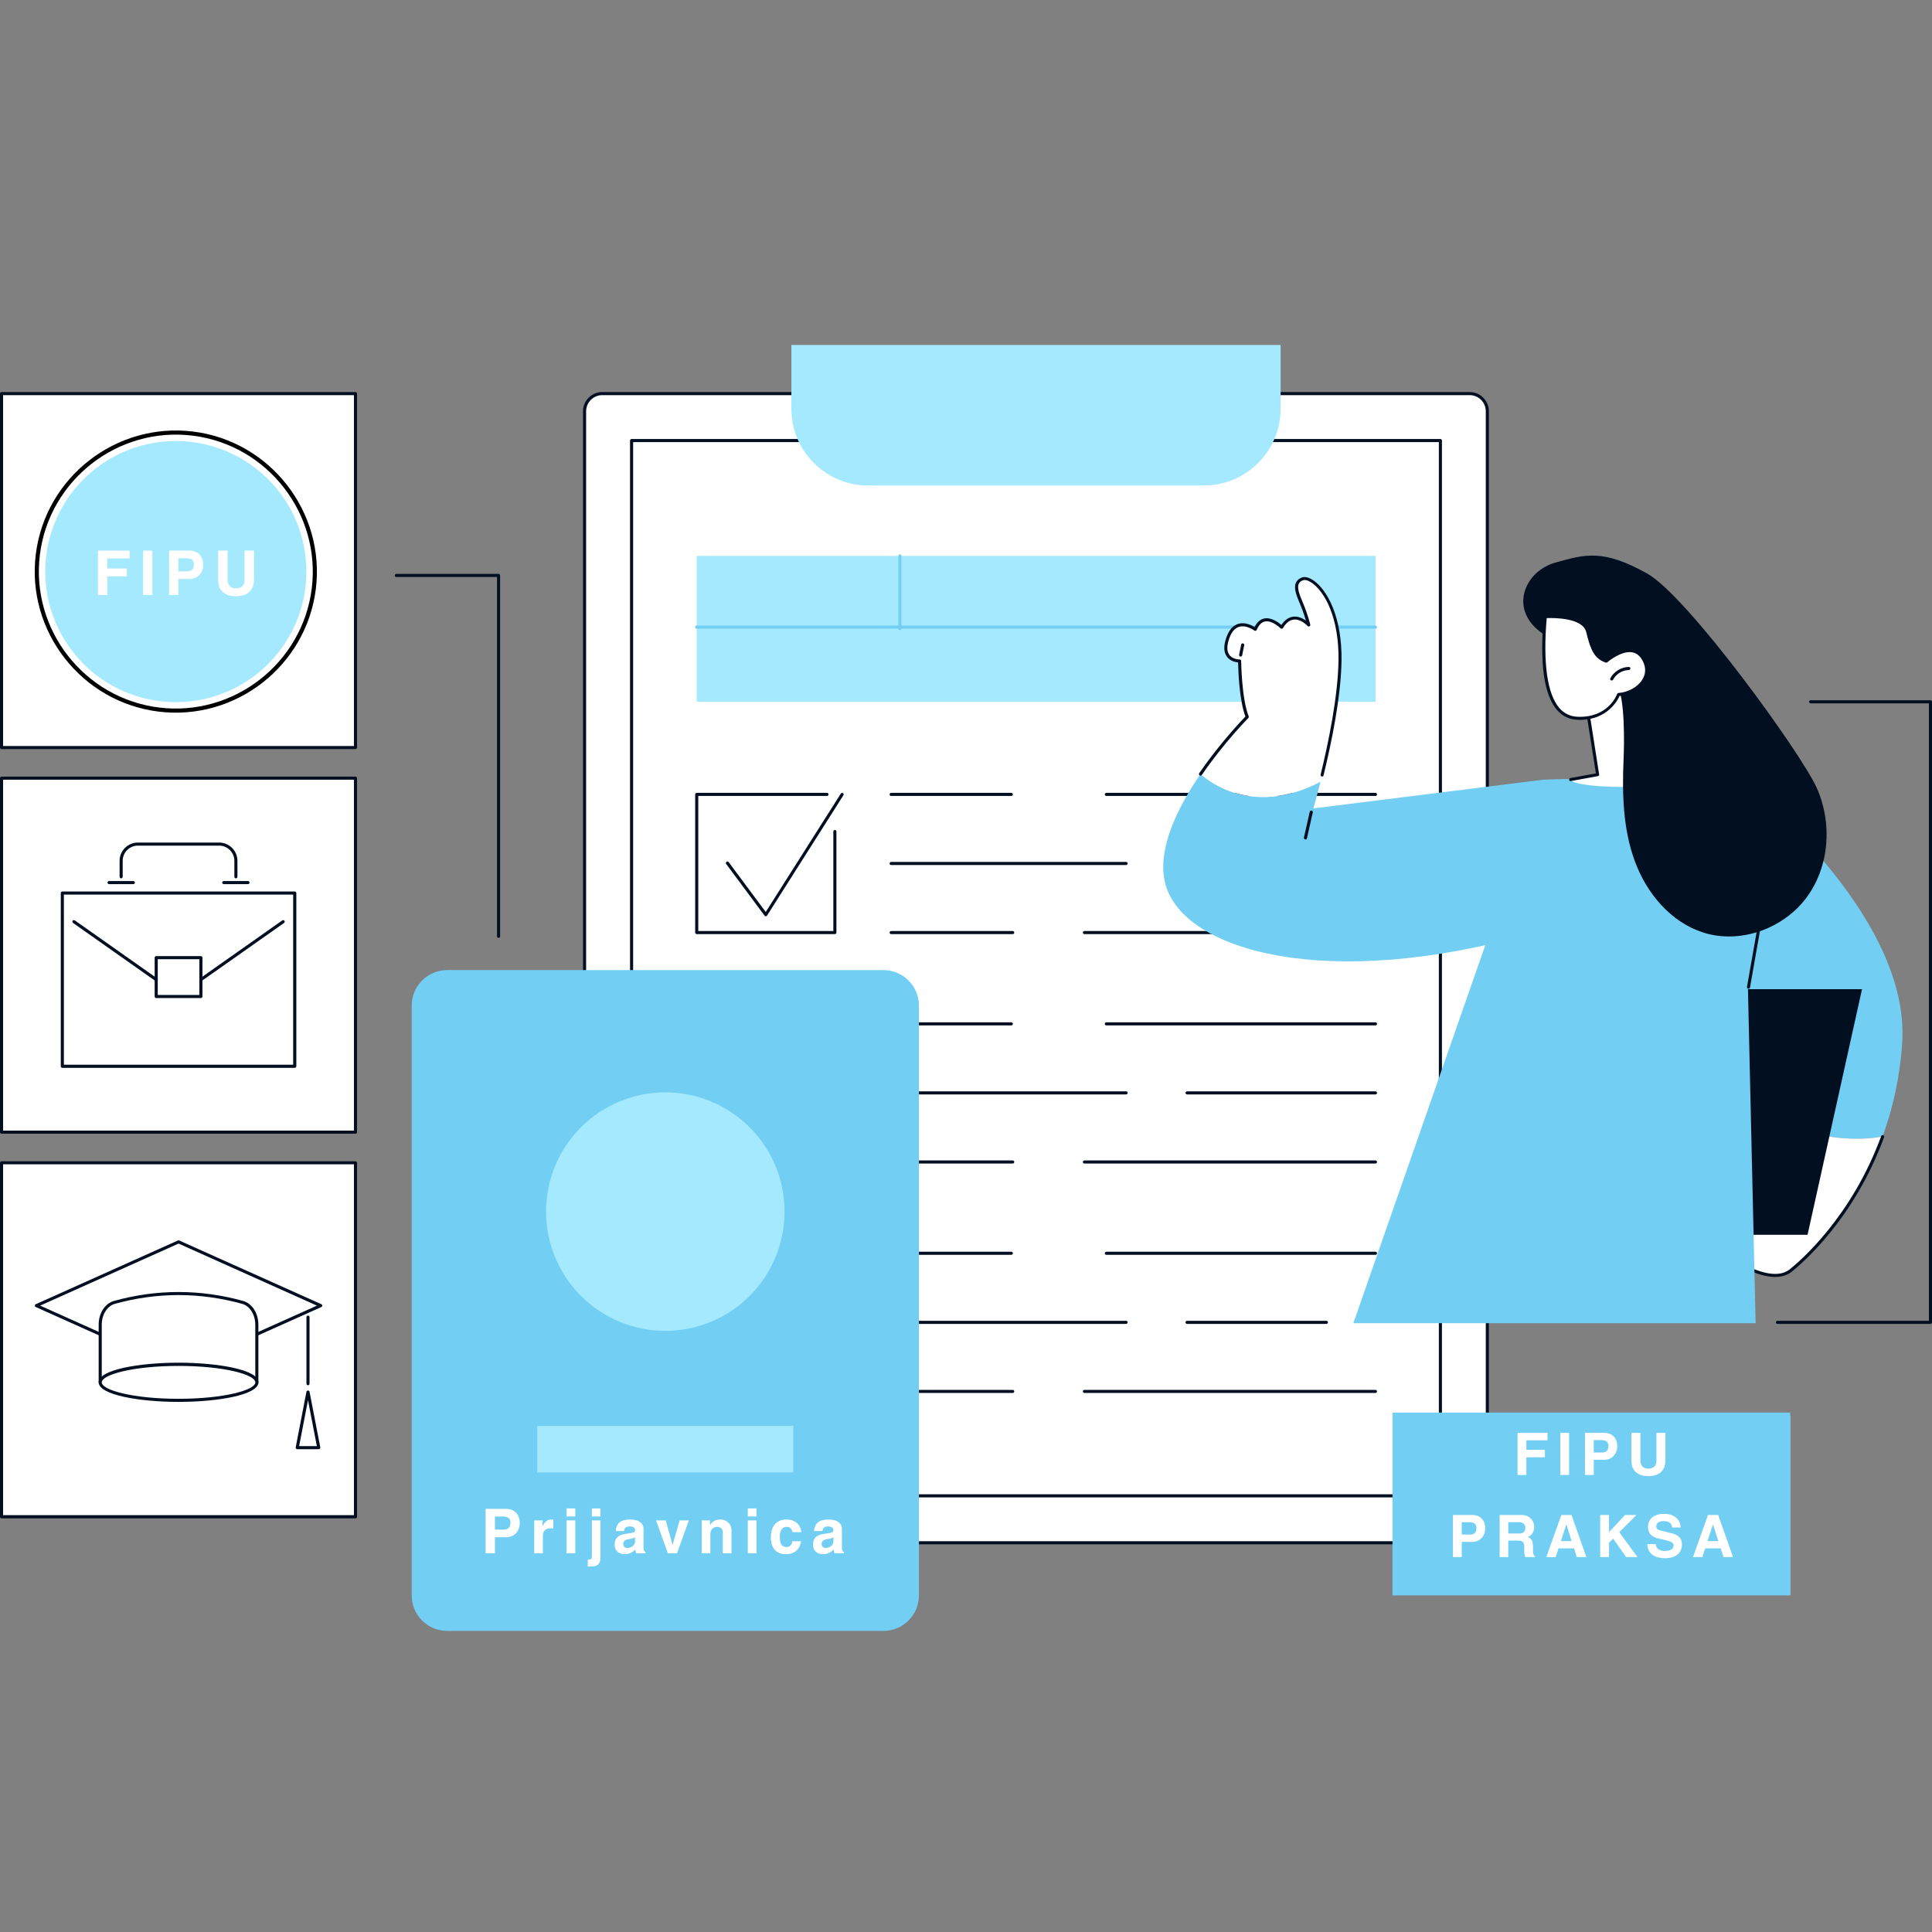 <svg xmlns="http://www.w3.org/2000/svg" xmlns:xlink="http://www.w3.org/1999/xlink" width="800" zoomAndPan="magnify" viewBox="0 0 600 600" height="800" preserveAspectRatio="xMidYMid meet" version="1.2"><rect x="0" y="0" width="600" height="600" fill="#808080" stroke="none"/><defs><clipPath id="396520a8dd"><path d="M 127 301 L 286 301 L 286 506.688 L 127 506.688 Z M 127 301 "/></clipPath><clipPath id="cea43a3193"><path d="M 432.457 438.684 L 555.949 438.684 L 555.949 495.449 L 432.457 495.449 Z M 432.457 438.684 "/></clipPath><clipPath id="370179af48"><path d="M 10 133 L 99 133 L 99 222 L 10 222 Z M 10 133 "/></clipPath><clipPath id="1a61457f2f"><path d="M 16.508 128.637 L 103.59 139.426 L 92.801 226.512 L 5.719 215.723 Z M 16.508 128.637 "/></clipPath><clipPath id="dd83287e83"><path d="M 16.508 128.637 L 103.59 139.426 L 92.801 226.512 L 5.719 215.723 Z M 16.508 128.637 "/></clipPath><clipPath id="245574b90e"><path d="M 14 136 L 96 136 L 96 219 L 14 219 Z M 14 136 "/></clipPath><clipPath id="96524c0a4d"><path d="M 16.508 128.637 L 103.59 139.426 L 92.801 226.512 L 5.719 215.723 Z M 16.508 128.637 "/></clipPath><clipPath id="0b9f81d157"><path d="M 16.508 128.637 L 103.59 139.426 L 92.801 226.512 L 5.719 215.723 Z M 16.508 128.637 "/></clipPath></defs><g id="214108ca8c"><path style=" stroke:none;fill-rule:nonzero;fill:#ffffff;fill-opacity:1;" d="M 456.426 479.125 L 187.023 479.125 C 184.012 479.125 181.547 476.68 181.547 473.648 L 181.547 127.711 C 181.547 124.699 183.988 122.234 187.023 122.234 L 456.426 122.234 C 459.438 122.234 461.906 124.676 461.906 127.711 L 461.906 473.648 C 461.906 476.66 459.461 479.125 456.426 479.125 Z M 456.426 479.125 "/><path style=" stroke:none;fill-rule:nonzero;fill:#010f20;fill-opacity:1;" d="M 456.426 479.605 L 187.023 479.605 C 183.75 479.605 181.066 476.945 181.066 473.648 L 181.066 127.711 C 181.066 124.438 183.727 121.754 187.023 121.754 L 456.426 121.754 C 459.699 121.754 462.383 124.414 462.383 127.711 L 462.383 473.672 C 462.383 476.922 459.723 479.605 456.426 479.605 Z M 187.023 122.715 C 184.273 122.715 182.023 124.961 182.023 127.711 L 182.023 473.648 C 182.023 476.398 184.273 478.645 187.023 478.645 L 456.426 478.645 C 459.176 478.645 461.426 476.398 461.426 473.648 L 461.426 127.711 C 461.426 124.961 459.176 122.715 456.426 122.715 Z M 187.023 122.715 "/><path style=" stroke:none;fill-rule:nonzero;fill:#010f20;fill-opacity:1;" d="M 447.328 465.027 L 196.145 465.027 C 195.883 465.027 195.664 464.809 195.664 464.547 L 195.664 136.812 C 195.664 136.551 195.883 136.332 196.145 136.332 L 447.328 136.332 C 447.59 136.332 447.809 136.551 447.809 136.812 L 447.809 464.547 C 447.809 464.809 447.59 465.027 447.328 465.027 Z M 196.625 464.066 L 446.848 464.066 L 446.848 137.293 L 196.625 137.293 Z M 196.625 464.066 "/><path style=" stroke:none;fill-rule:nonzero;fill:#a5e9ff;fill-opacity:1;" d="M 245.77 107.133 L 245.77 126.945 C 245.77 140.105 256.441 150.777 269.602 150.777 L 373.871 150.777 C 387.031 150.777 397.703 140.105 397.703 126.945 L 397.703 107.133 Z M 245.77 107.133 "/><path style=" stroke:none;fill-rule:nonzero;fill:#010f20;fill-opacity:1;" d="M 427.164 247.191 L 343.582 247.191 C 343.32 247.191 343.102 246.973 343.102 246.711 C 343.102 246.449 343.32 246.23 343.582 246.23 L 427.164 246.23 C 427.426 246.23 427.641 246.449 427.641 246.711 C 427.641 246.973 427.426 247.191 427.164 247.191 Z M 427.164 247.191 "/><path style=" stroke:none;fill-rule:nonzero;fill:#010f20;fill-opacity:1;" d="M 314.074 247.191 L 276.758 247.191 C 276.496 247.191 276.277 246.973 276.277 246.711 C 276.277 246.449 276.496 246.23 276.758 246.23 L 314.074 246.23 C 314.336 246.23 314.555 246.449 314.555 246.711 C 314.555 246.973 314.336 247.191 314.074 247.191 Z M 314.074 247.191 "/><path style=" stroke:none;fill-rule:nonzero;fill:#010f20;fill-opacity:1;" d="M 427.164 268.645 L 368.656 268.645 C 368.395 268.645 368.176 268.426 368.176 268.164 C 368.176 267.902 368.395 267.684 368.656 267.684 L 427.164 267.684 C 427.426 267.684 427.641 267.902 427.641 268.164 C 427.641 268.426 427.426 268.645 427.164 268.645 Z M 427.164 268.645 "/><path style=" stroke:none;fill-rule:nonzero;fill:#010f20;fill-opacity:1;" d="M 349.711 268.645 L 276.758 268.645 C 276.496 268.645 276.277 268.426 276.277 268.164 C 276.277 267.902 276.496 267.684 276.758 267.684 L 349.734 267.684 C 349.996 267.684 350.215 267.902 350.215 268.164 C 350.191 268.426 349.973 268.645 349.711 268.645 Z M 349.711 268.645 "/><path style=" stroke:none;fill-rule:nonzero;fill:#010f20;fill-opacity:1;" d="M 427.164 290.094 L 336.773 290.094 C 336.512 290.094 336.293 289.879 336.293 289.617 C 336.293 289.352 336.512 289.137 336.773 289.137 L 427.164 289.137 C 427.426 289.137 427.641 289.352 427.641 289.617 C 427.641 289.879 427.426 290.094 427.164 290.094 Z M 427.164 290.094 "/><path style=" stroke:none;fill-rule:nonzero;fill:#010f20;fill-opacity:1;" d="M 314.512 290.094 L 276.758 290.094 C 276.496 290.094 276.277 289.879 276.277 289.617 C 276.277 289.352 276.496 289.137 276.758 289.137 L 314.512 289.137 C 314.773 289.137 314.992 289.352 314.992 289.617 C 314.992 289.879 314.773 290.094 314.512 290.094 Z M 314.512 290.094 "/><path style=" stroke:none;fill-rule:nonzero;fill:#010f20;fill-opacity:1;" d="M 259.277 290.094 L 216.375 290.094 C 216.113 290.094 215.895 289.879 215.895 289.617 L 215.895 246.711 C 215.895 246.449 216.113 246.23 216.375 246.23 L 256.836 246.23 C 257.098 246.23 257.312 246.449 257.312 246.711 C 257.312 246.973 257.098 247.191 256.836 247.191 L 216.855 247.191 L 216.855 289.137 L 258.797 289.137 L 258.797 258.234 C 258.797 257.973 259.016 257.754 259.277 257.754 C 259.539 257.754 259.758 257.973 259.758 258.234 L 259.758 289.617 C 259.758 289.879 259.539 290.094 259.277 290.094 Z M 259.277 290.094 "/><path style=" stroke:none;fill-rule:nonzero;fill:#010f20;fill-opacity:1;" d="M 427.164 318.445 L 343.582 318.445 C 343.32 318.445 343.102 318.227 343.102 317.965 C 343.102 317.703 343.32 317.484 343.582 317.484 L 427.164 317.484 C 427.426 317.484 427.641 317.703 427.641 317.965 C 427.641 318.227 427.426 318.445 427.164 318.445 Z M 427.164 318.445 "/><path style=" stroke:none;fill-rule:nonzero;fill:#010f20;fill-opacity:1;" d="M 314.074 318.445 L 276.758 318.445 C 276.496 318.445 276.277 318.227 276.277 317.965 C 276.277 317.703 276.496 317.484 276.758 317.484 L 314.074 317.484 C 314.336 317.484 314.555 317.703 314.555 317.965 C 314.555 318.227 314.336 318.445 314.074 318.445 Z M 314.074 318.445 "/><path style=" stroke:none;fill-rule:nonzero;fill:#010f20;fill-opacity:1;" d="M 427.164 339.895 L 368.656 339.895 C 368.395 339.895 368.176 339.676 368.176 339.414 C 368.176 339.152 368.395 338.934 368.656 338.934 L 427.164 338.934 C 427.426 338.934 427.641 339.152 427.641 339.414 C 427.641 339.676 427.426 339.895 427.164 339.895 Z M 427.164 339.895 "/><path style=" stroke:none;fill-rule:nonzero;fill:#010f20;fill-opacity:1;" d="M 349.711 339.895 L 276.758 339.895 C 276.496 339.895 276.277 339.676 276.277 339.414 C 276.277 339.152 276.496 338.934 276.758 338.934 L 349.734 338.934 C 349.996 338.934 350.215 339.152 350.215 339.414 C 350.215 339.676 349.973 339.895 349.711 339.895 Z M 349.711 339.895 "/><path style=" stroke:none;fill-rule:nonzero;fill:#010f20;fill-opacity:1;" d="M 427.164 361.348 L 336.773 361.348 C 336.512 361.348 336.293 361.129 336.293 360.867 C 336.293 360.605 336.512 360.387 336.773 360.387 L 427.164 360.387 C 427.426 360.387 427.641 360.605 427.641 360.867 C 427.641 361.129 427.426 361.348 427.164 361.348 Z M 427.164 361.348 "/><path style=" stroke:none;fill-rule:nonzero;fill:#010f20;fill-opacity:1;" d="M 314.512 361.348 L 276.758 361.348 C 276.496 361.348 276.277 361.129 276.277 360.867 C 276.277 360.605 276.496 360.387 276.758 360.387 L 314.512 360.387 C 314.773 360.387 314.992 360.605 314.992 360.867 C 314.992 361.129 314.773 361.348 314.512 361.348 Z M 314.512 361.348 "/><path style=" stroke:none;fill-rule:nonzero;fill:#010f20;fill-opacity:1;" d="M 259.277 361.348 L 216.375 361.348 C 216.113 361.348 215.895 361.129 215.895 360.867 L 215.895 317.965 C 215.895 317.703 216.113 317.484 216.375 317.484 L 256.836 317.484 C 257.098 317.484 257.312 317.703 257.312 317.965 C 257.312 318.227 257.098 318.445 256.836 318.445 L 216.855 318.445 L 216.855 360.387 L 258.797 360.387 L 258.797 329.484 C 258.797 329.223 259.016 329.004 259.277 329.004 C 259.539 329.004 259.758 329.223 259.758 329.484 L 259.758 360.867 C 259.758 361.129 259.539 361.348 259.277 361.348 Z M 259.277 361.348 "/><path style=" stroke:none;fill-rule:nonzero;fill:#010f20;fill-opacity:1;" d="M 427.164 389.695 L 343.582 389.695 C 343.32 389.695 343.102 389.477 343.102 389.215 C 343.102 388.953 343.32 388.734 343.582 388.734 L 427.164 388.734 C 427.426 388.734 427.641 388.953 427.641 389.215 C 427.641 389.477 427.426 389.695 427.164 389.695 Z M 427.164 389.695 "/><path style=" stroke:none;fill-rule:nonzero;fill:#010f20;fill-opacity:1;" d="M 314.074 389.695 L 276.758 389.695 C 276.496 389.695 276.277 389.477 276.277 389.215 C 276.277 388.953 276.496 388.734 276.758 388.734 L 314.074 388.734 C 314.336 388.734 314.555 388.953 314.555 389.215 C 314.555 389.477 314.336 389.695 314.074 389.695 Z M 314.074 389.695 "/><path style=" stroke:none;fill-rule:nonzero;fill:#010f20;fill-opacity:1;" d="M 411.93 411.148 L 368.656 411.148 C 368.395 411.148 368.176 410.93 368.176 410.668 C 368.176 410.406 368.395 410.188 368.656 410.188 L 411.93 410.188 C 412.191 410.188 412.41 410.406 412.41 410.668 C 412.41 410.93 412.191 411.148 411.93 411.148 Z M 411.93 411.148 "/><path style=" stroke:none;fill-rule:nonzero;fill:#010f20;fill-opacity:1;" d="M 349.711 411.148 L 276.758 411.148 C 276.496 411.148 276.277 410.93 276.277 410.668 C 276.277 410.406 276.496 410.188 276.758 410.188 L 349.734 410.188 C 349.996 410.188 350.215 410.406 350.215 410.668 C 350.191 410.93 349.973 411.148 349.711 411.148 Z M 349.711 411.148 "/><path style=" stroke:none;fill-rule:nonzero;fill:#010f20;fill-opacity:1;" d="M 427.164 432.598 L 336.773 432.598 C 336.512 432.598 336.293 432.383 336.293 432.117 C 336.293 431.855 336.512 431.641 336.773 431.641 L 427.164 431.641 C 427.426 431.641 427.641 431.855 427.641 432.117 C 427.641 432.383 427.426 432.598 427.164 432.598 Z M 427.164 432.598 "/><path style=" stroke:none;fill-rule:nonzero;fill:#010f20;fill-opacity:1;" d="M 314.512 432.598 L 276.758 432.598 C 276.496 432.598 276.277 432.383 276.277 432.117 C 276.277 431.855 276.496 431.641 276.758 431.641 L 314.512 431.641 C 314.773 431.641 314.992 431.855 314.992 432.117 C 314.992 432.383 314.773 432.598 314.512 432.598 Z M 314.512 432.598 "/><path style=" stroke:none;fill-rule:nonzero;fill:#010f20;fill-opacity:1;" d="M 259.277 432.598 L 216.375 432.598 C 216.113 432.598 215.895 432.383 215.895 432.117 L 215.895 389.215 C 215.895 388.953 216.113 388.734 216.375 388.734 L 256.836 388.734 C 257.098 388.734 257.312 388.953 257.312 389.215 C 257.312 389.477 257.098 389.695 256.836 389.695 L 216.855 389.695 L 216.855 431.641 L 258.797 431.641 L 258.797 400.738 C 258.797 400.477 259.016 400.258 259.277 400.258 C 259.539 400.258 259.758 400.477 259.758 400.738 L 259.758 432.117 C 259.758 432.383 259.539 432.598 259.277 432.598 Z M 259.277 432.598 "/><path style=" stroke:none;fill-rule:nonzero;fill:#a5e9ff;fill-opacity:1;" d="M 216.375 172.645 L 427.184 172.645 L 427.184 217.949 L 216.375 217.949 Z M 216.375 172.645 "/><path style=" stroke:none;fill-rule:nonzero;fill:#72cff3;fill-opacity:1;" d="M 427.164 195.23 L 216.352 195.23 C 216.09 195.23 215.871 195.012 215.871 194.75 C 215.871 194.488 216.09 194.27 216.352 194.27 L 427.164 194.27 C 427.426 194.27 427.641 194.488 427.641 194.75 C 427.641 195.012 427.426 195.23 427.164 195.23 Z M 427.164 195.23 "/><path style=" stroke:none;fill-rule:nonzero;fill:#72cff3;fill-opacity:1;" d="M 279.465 195.711 C 279.203 195.711 278.984 195.492 278.984 195.23 L 278.984 172.645 C 278.984 172.383 279.203 172.164 279.465 172.164 C 279.727 172.164 279.945 172.383 279.945 172.645 L 279.945 195.254 C 279.945 195.492 279.727 195.711 279.465 195.711 Z M 279.465 195.711 "/><path style=" stroke:none;fill-rule:nonzero;fill:#010f20;fill-opacity:1;" d="M 237.828 284.551 C 237.672 284.551 237.52 284.488 237.434 284.355 L 225.52 268.316 C 225.367 268.098 225.41 267.793 225.629 267.641 C 225.844 267.488 226.152 267.531 226.305 267.75 L 237.805 283.223 L 261.133 246.449 C 261.285 246.23 261.57 246.164 261.789 246.297 C 262.008 246.449 262.07 246.734 261.941 246.953 L 238.219 284.336 C 238.152 284.465 238 284.551 237.828 284.551 Z M 237.828 284.551 "/><path style=" stroke:none;fill-rule:nonzero;fill:#010f20;fill-opacity:1;" d="M 237.828 354.91 C 237.672 354.91 237.52 354.844 237.434 354.715 L 225.52 338.672 C 225.367 338.453 225.41 338.148 225.629 337.996 C 225.844 337.844 226.152 337.887 226.305 338.105 L 237.805 353.578 L 261.133 316.809 C 261.285 316.59 261.57 316.523 261.789 316.652 C 262.008 316.809 262.07 317.09 261.941 317.309 L 238.242 354.668 C 238.152 354.82 238 354.887 237.828 354.91 Z M 237.828 354.91 "/><g clip-rule="nonzero" clip-path="url(#396520a8dd)"><path style=" stroke:none;fill-rule:nonzero;fill:#72cff3;fill-opacity:1;" d="M 274.359 506.492 L 138.883 506.492 C 132.793 506.492 127.859 501.559 127.859 495.473 L 127.859 312.289 C 127.859 306.199 132.793 301.27 138.883 301.27 L 274.359 301.27 C 280.445 301.27 285.379 306.199 285.379 312.289 L 285.379 495.473 C 285.379 501.559 280.445 506.492 274.359 506.492 Z M 274.359 506.492 "/></g><path style=" stroke:none;fill-rule:nonzero;fill:#a5e9ff;fill-opacity:1;" d="M 232.801 350.09 C 233.656 350.949 234.473 351.848 235.242 352.785 C 236.012 353.723 236.73 354.695 237.406 355.703 C 238.078 356.711 238.703 357.75 239.273 358.82 C 239.848 359.891 240.363 360.984 240.828 362.105 C 241.293 363.227 241.699 364.367 242.051 365.527 C 242.406 366.688 242.699 367.863 242.938 369.051 C 243.172 370.242 243.352 371.441 243.469 372.648 C 243.59 373.855 243.648 375.066 243.648 376.277 C 243.648 377.492 243.59 378.699 243.469 379.906 C 243.352 381.113 243.172 382.312 242.938 383.504 C 242.699 384.691 242.406 385.867 242.055 387.027 C 241.699 388.188 241.293 389.328 240.828 390.449 C 240.363 391.57 239.848 392.664 239.273 393.734 C 238.703 394.805 238.082 395.844 237.406 396.852 C 236.734 397.859 236.012 398.832 235.242 399.773 C 234.473 400.711 233.66 401.605 232.801 402.465 C 231.945 403.32 231.047 404.137 230.109 404.906 C 229.172 405.676 228.199 406.395 227.188 407.07 C 226.18 407.742 225.141 408.367 224.07 408.938 C 223.004 409.512 221.906 410.027 220.785 410.492 C 219.668 410.957 218.527 411.363 217.363 411.719 C 216.203 412.07 215.027 412.363 213.84 412.602 C 212.648 412.836 211.453 413.016 210.246 413.133 C 209.039 413.254 207.828 413.312 206.613 413.312 C 205.402 413.312 204.191 413.254 202.984 413.133 C 201.777 413.016 200.578 412.836 199.391 412.602 C 198.199 412.363 197.023 412.07 195.863 411.719 C 194.703 411.363 193.562 410.957 192.441 410.492 C 191.32 410.027 190.227 409.512 189.156 408.938 C 188.086 408.367 187.047 407.746 186.039 407.07 C 185.031 406.398 184.059 405.676 183.121 404.906 C 182.184 404.137 181.285 403.324 180.43 402.465 C 179.57 401.609 178.758 400.711 177.988 399.773 C 177.219 398.836 176.496 397.863 175.82 396.852 C 175.148 395.844 174.527 394.805 173.953 393.734 C 173.383 392.668 172.863 391.57 172.398 390.449 C 171.934 389.332 171.527 388.191 171.176 387.027 C 170.824 385.867 170.527 384.691 170.293 383.504 C 170.055 382.312 169.879 381.117 169.758 379.91 C 169.641 378.703 169.582 377.492 169.582 376.277 C 169.582 375.066 169.641 373.855 169.758 372.648 C 169.879 371.441 170.055 370.242 170.293 369.055 C 170.527 367.863 170.824 366.688 171.176 365.527 C 171.527 364.367 171.934 363.227 172.398 362.105 C 172.863 360.984 173.383 359.891 173.953 358.82 C 174.523 357.75 175.148 356.711 175.82 355.703 C 176.496 354.695 177.219 353.723 177.988 352.785 C 178.754 351.848 179.57 350.949 180.426 350.094 C 181.285 349.234 182.184 348.422 183.121 347.652 C 184.059 346.883 185.031 346.16 186.039 345.484 C 187.047 344.812 188.086 344.191 189.156 343.617 C 190.227 343.047 191.32 342.527 192.441 342.062 C 193.562 341.602 194.703 341.191 195.863 340.84 C 197.023 340.488 198.199 340.191 199.387 339.957 C 200.578 339.719 201.777 339.543 202.984 339.422 C 204.191 339.305 205.402 339.246 206.613 339.246 C 207.828 339.246 209.035 339.305 210.242 339.422 C 211.449 339.543 212.648 339.719 213.84 339.957 C 215.027 340.191 216.203 340.488 217.363 340.84 C 218.523 341.191 219.664 341.598 220.785 342.062 C 221.906 342.527 223 343.047 224.07 343.617 C 225.141 344.188 226.18 344.812 227.188 345.484 C 228.195 346.16 229.168 346.883 230.105 347.652 C 231.047 348.418 231.941 349.234 232.801 350.09 Z M 232.801 350.09 "/><path style=" stroke:none;fill-rule:nonzero;fill:#a5e9ff;fill-opacity:1;" d="M 166.859 442.836 L 246.359 442.836 L 246.359 457.281 L 166.859 457.281 Z M 166.859 442.836 "/><path style=" stroke:none;fill-rule:nonzero;fill:#72cff3;fill-opacity:1;" d="M 584.66 352.945 C 587.777 344.391 590.07 334.613 590.746 323.637 C 593.258 283.594 541.383 242.848 541.383 242.848 L 527.242 242.105 L 541.383 335.16 L 539.156 342.777 C 547.668 347.402 566.809 356.176 584.66 352.945 Z M 584.66 352.945 "/><path style=" stroke:none;fill-rule:nonzero;fill:#ffffff;fill-opacity:1;" d="M 539.156 342.777 L 527.242 383.477 C 527.242 383.477 547.668 401.285 556.113 394.562 C 562.246 389.672 576.41 375.598 584.68 352.945 C 566.809 356.176 547.668 347.402 539.156 342.777 Z M 539.156 342.777 "/><path style=" stroke:none;fill-rule:nonzero;fill:#010f20;fill-opacity:1;" d="M 551.293 396.57 C 541.625 396.57 527.613 384.457 526.914 383.848 C 526.719 383.672 526.695 383.367 526.871 383.172 C 527.047 382.973 527.352 382.953 527.547 383.125 C 527.746 383.301 547.758 400.605 555.809 394.211 C 558.93 391.727 575.012 378.02 584.223 352.816 C 584.309 352.574 584.594 352.445 584.832 352.531 C 585.074 352.617 585.203 352.902 585.117 353.141 C 575.844 378.609 559.562 392.445 556.398 394.977 C 554.957 396.09 553.211 396.57 551.293 396.57 Z M 551.293 396.57 "/><path style=" stroke:none;fill-rule:nonzero;fill:#010f20;fill-opacity:1;" d="M 474.91 383.477 L 561.352 383.477 L 578.266 307.203 L 491.824 307.203 Z M 474.91 383.477 "/><path style=" stroke:none;fill-rule:nonzero;fill:#72cff3;fill-opacity:1;" d="M 420.289 410.93 C 439.426 356.09 458.586 301.246 477.727 246.383 C 478.227 244.965 478.707 243.547 479.211 242.129 C 509.434 241.148 541.363 242.848 541.363 242.848 L 545.223 410.93 Z M 420.289 410.93 "/><path style=" stroke:none;fill-rule:nonzero;fill:#010f20;fill-opacity:1;" d="M 543.02 307.051 C 543 307.051 542.953 307.051 542.934 307.051 C 542.672 307.008 542.496 306.746 542.539 306.484 L 546.359 284.793 C 546.383 284.617 546.488 284.488 546.664 284.422 C 546.816 284.355 546.992 284.379 547.125 284.488 L 549.59 286.297 C 549.809 286.449 549.852 286.758 549.699 286.977 C 549.547 287.191 549.238 287.238 549.023 287.082 L 547.168 285.73 L 543.48 306.66 C 543.457 306.879 543.262 307.051 543.02 307.051 Z M 543.02 307.051 "/><path style=" stroke:none;fill-rule:nonzero;fill:#72cff3;fill-opacity:1;" d="M 479.23 242.148 L 407.871 251.055 C 407.871 251.055 408.832 247.781 410.098 242.738 C 392.246 252.125 378.957 245.73 372.824 240.383 C 365.664 250.836 359.098 264.039 361.934 274.578 C 367.543 295.375 412.324 308.207 477.18 289.484 L 486.434 246.887 Z M 479.23 242.148 "/><path style=" stroke:none;fill-rule:nonzero;fill:#ffffff;fill-opacity:1;" d="M 410.098 242.719 C 412.477 233.203 415.969 217.383 416.164 205.227 C 416.469 186.633 407.652 178.559 404.445 179.781 C 401.238 181.004 403.113 184.734 404.445 188.008 C 405.777 191.258 406.453 194.098 406.453 194.098 C 406.453 194.098 401.652 188.793 398.027 194.793 C 398.027 194.793 392.441 189.141 389.824 195.406 C 389.824 195.406 383.82 190.867 381.289 198.09 C 378.758 205.312 384.957 205.227 384.957 205.227 C 384.957 205.227 385.066 216.965 387.312 222.598 C 387.312 222.598 379.785 230.168 372.824 240.34 C 378.934 245.707 392.223 252.125 410.098 242.719 Z M 410.098 242.719 "/><path style=" stroke:none;fill-rule:nonzero;fill:#010f20;fill-opacity:1;" d="M 410.598 241.168 C 410.555 241.168 410.535 241.168 410.488 241.148 C 410.227 241.082 410.074 240.82 410.141 240.559 C 412.562 230.586 415.508 216.355 415.684 205.203 C 415.902 191.781 411.383 183.797 407.457 181.047 C 406.344 180.262 405.297 179.953 404.621 180.219 C 403.965 180.457 403.551 180.828 403.332 181.328 C 402.742 182.684 403.66 184.887 404.555 187.004 C 404.664 187.266 404.773 187.551 404.883 187.812 C 406.211 191.062 406.91 193.945 406.91 193.965 C 406.953 194.184 406.867 194.402 406.672 194.512 C 406.473 194.621 406.234 194.578 406.082 194.402 C 406.059 194.379 404.031 192.176 401.805 192.414 C 400.539 192.547 399.402 193.418 398.441 195.035 C 398.355 195.164 398.227 195.254 398.094 195.273 C 397.941 195.297 397.789 195.23 397.703 195.145 C 397.68 195.121 395.105 192.57 392.855 193.004 C 391.789 193.223 390.914 194.098 390.281 195.625 C 390.215 195.754 390.105 195.863 389.953 195.906 C 389.801 195.953 389.648 195.906 389.539 195.82 C 389.52 195.797 387.051 193.965 384.805 194.664 C 383.473 195.078 382.445 196.277 381.75 198.285 C 380.965 200.535 380.965 202.234 381.77 203.348 C 382.816 204.812 384.934 204.789 384.957 204.789 C 385.086 204.789 385.219 204.832 385.305 204.922 C 385.395 205.008 385.457 205.137 385.457 205.27 C 385.457 205.379 385.59 216.988 387.793 222.465 C 387.859 222.641 387.816 222.859 387.684 222.988 C 387.621 223.055 380.09 230.648 373.238 240.668 C 373.086 240.883 372.781 240.949 372.562 240.797 C 372.344 240.645 372.277 240.34 372.43 240.121 C 378.695 231 385.48 223.863 386.77 222.531 C 384.824 217.359 384.543 207.934 384.5 205.727 C 383.668 205.641 382.012 205.312 381.008 203.918 C 380.004 202.543 379.961 200.535 380.855 197.98 C 381.66 195.668 382.906 194.25 384.543 193.746 C 386.617 193.113 388.711 194.16 389.625 194.73 C 390.391 193.203 391.395 192.309 392.66 192.066 C 394.82 191.652 397.023 193.289 397.941 194.074 C 399.012 192.504 400.277 191.629 401.719 191.5 C 403.246 191.348 404.621 192.066 405.559 192.723 C 405.23 191.586 404.707 189.949 403.988 188.203 C 403.879 187.941 403.77 187.68 403.66 187.418 C 402.699 185.105 401.695 182.703 402.438 181.004 C 402.766 180.262 403.375 179.715 404.25 179.367 C 405.254 178.973 406.562 179.32 407.98 180.305 C 412.105 183.184 416.84 191.457 416.621 205.27 C 416.449 216.488 413.48 230.801 411.035 240.82 C 411.012 241.016 410.816 241.168 410.598 241.168 Z M 410.598 241.168 "/><path style=" stroke:none;fill-rule:nonzero;fill:#010f20;fill-opacity:1;" d="M 385.285 203.895 C 385.262 203.895 385.219 203.895 385.195 203.895 C 384.934 203.852 384.762 203.59 384.824 203.328 L 385.457 200.184 C 385.504 199.922 385.766 199.75 386.027 199.812 C 386.289 199.859 386.461 200.121 386.398 200.383 L 385.766 203.523 C 385.719 203.742 385.523 203.895 385.285 203.895 Z M 385.285 203.895 "/><path style=" stroke:none;fill-rule:nonzero;fill:#010f20;fill-opacity:1;" d="M 405.426 260.723 C 405.383 260.723 405.359 260.723 405.316 260.699 C 405.055 260.633 404.902 260.371 404.945 260.133 L 406.758 252.102 C 406.824 251.84 407.062 251.688 407.324 251.73 C 407.586 251.797 407.738 252.035 407.695 252.297 L 405.887 260.328 C 405.84 260.57 405.645 260.723 405.426 260.723 Z M 405.426 260.723 "/><path style=" stroke:none;fill-rule:nonzero;fill:#ffffff;fill-opacity:1;" d="M 492.785 219.301 L 496.168 240.578 L 487.785 242.238 C 487.785 242.238 489.184 245.531 519.734 244.004 C 542.016 242.891 507.559 207.387 507.559 207.387 C 507.559 207.387 500.465 212.164 492.785 219.301 Z M 492.785 219.301 "/><path style=" stroke:none;fill-rule:nonzero;fill:#010f20;fill-opacity:1;" d="M 487.785 242.586 C 487.566 242.586 487.352 242.434 487.305 242.195 C 487.262 241.934 487.438 241.691 487.699 241.625 L 495.621 240.188 L 492.652 221.332 C 492.633 221.18 492.676 221.004 492.805 220.895 C 500.27 213.957 502.277 205.184 502.297 205.094 C 502.363 204.832 502.605 204.68 502.867 204.723 C 503.129 204.789 503.281 205.031 503.238 205.293 C 503.148 205.664 501.164 214.305 493.637 221.418 L 496.625 240.492 C 496.668 240.754 496.492 240.992 496.23 241.039 L 487.852 242.566 C 487.852 242.586 487.809 242.586 487.785 242.586 Z M 487.785 242.586 "/><path style=" stroke:none;fill-rule:nonzero;fill:#010f20;fill-opacity:1;" d="M 483.16 174.676 C 492.195 172.188 497.758 170.398 511.551 178.121 C 524.078 185.148 559.301 233.77 564.211 244.703 C 569.121 255.637 568.16 269.211 560.98 278.812 C 553.824 288.414 540.445 293.258 528.988 289.617 C 518.883 286.406 511.379 277.438 507.734 267.508 C 504.066 257.602 503.762 246.797 504.199 236.258 C 504.414 231.152 504.785 216.465 501.973 212.164 C 500.203 209.48 497.367 216.793 494.684 215.004 C 489.992 211.902 485.516 200.969 479.297 196.891 C 468.363 189.668 473.207 177.402 483.16 174.676 Z M 483.16 174.676 "/><path style=" stroke:none;fill-rule:nonzero;fill:#ffffff;fill-opacity:1;" d="M 479.91 191.477 C 479.91 191.477 491.758 190.672 493.066 196.148 C 494.379 201.625 495.488 204.199 498.828 205.312 C 498.828 205.312 506.469 198.637 510.199 204.332 C 513.91 210.051 508.367 215.285 502.668 215.656 C 502.668 215.656 499.875 223.469 489.883 223.055 C 479.887 222.641 478.488 207.32 479.91 191.477 Z M 479.91 191.477 "/><path style=" stroke:none;fill-rule:nonzero;fill:#010f20;fill-opacity:1;" d="M 490.645 223.559 C 490.383 223.559 490.121 223.559 489.859 223.535 C 487.352 223.426 485.234 222.422 483.574 220.523 C 479.516 215.898 478.117 206.098 479.43 191.434 C 479.449 191.195 479.648 191.02 479.863 190.996 C 480.367 190.953 492.129 190.234 493.527 196.039 C 494.77 201.254 495.797 203.676 498.719 204.77 C 499.656 204.004 503.434 201.125 506.883 201.602 C 508.41 201.82 509.652 202.652 510.57 204.07 C 512.055 206.34 512.25 208.781 511.16 210.988 C 509.762 213.758 506.512 215.789 502.977 216.117 C 502.363 217.535 499.156 223.559 490.645 223.559 Z M 480.344 191.957 C 479.145 205.926 480.52 215.594 484.293 219.914 C 485.777 221.594 487.656 222.508 489.902 222.598 C 499.418 222.988 502.102 215.832 502.211 215.527 C 502.277 215.352 502.453 215.223 502.625 215.199 C 505.898 214.98 509.043 213.082 510.309 210.574 C 511.27 208.676 511.07 206.602 509.785 204.613 C 509.02 203.438 507.996 202.738 506.773 202.562 C 503.324 202.082 499.199 205.641 499.156 205.684 C 499.023 205.793 498.852 205.836 498.699 205.773 C 495.164 204.594 493.961 201.887 492.609 196.277 C 491.52 191.805 482.395 191.871 480.344 191.957 Z M 480.344 191.957 "/><path style=" stroke:none;fill-rule:nonzero;fill:#010f20;fill-opacity:1;" d="M 500.531 211.336 C 500.465 211.336 500.379 211.316 500.312 211.293 C 500.074 211.16 499.984 210.879 500.117 210.637 C 501.188 208.566 503.5 207.145 505.855 207.125 C 506.141 207.125 506.336 207.344 506.336 207.605 C 506.336 207.867 506.117 208.086 505.855 208.086 C 503.848 208.105 501.883 209.309 500.969 211.074 C 500.879 211.227 500.707 211.336 500.531 211.336 Z M 500.531 211.336 "/><path style=" stroke:none;fill-rule:nonzero;fill:#010f20;fill-opacity:1;" d="M 599.52 411.148 L 551.988 411.148 C 551.727 411.148 551.508 410.93 551.508 410.668 C 551.508 410.406 551.727 410.188 551.988 410.188 L 599.039 410.188 L 599.039 218.43 L 562.312 218.43 C 562.051 218.43 561.832 218.211 561.832 217.949 C 561.832 217.688 562.051 217.469 562.312 217.469 L 599.52 217.469 C 599.781 217.469 600 217.688 600 217.949 L 600 410.668 C 600 410.93 599.781 411.148 599.52 411.148 Z M 599.52 411.148 "/><path style=" stroke:none;fill-rule:nonzero;fill:#ffffff;fill-opacity:1;" d="M 110.406 351.602 L 0.484 351.602 L 0.484 241.68 L 110.406 241.68 Z M 110.406 351.602 "/><path style=" stroke:none;fill-rule:nonzero;fill:#010f20;fill-opacity:1;" d="M 110.402 352.074 L 0.48 352.074 C 0.219 352.074 0 351.855 0 351.594 L 0 241.672 C 0 241.41 0.219 241.191 0.48 241.191 L 110.402 241.191 C 110.664 241.191 110.883 241.41 110.883 241.672 L 110.883 351.594 C 110.883 351.875 110.664 352.074 110.402 352.074 Z M 0.961 351.113 L 109.922 351.113 L 109.922 242.148 L 0.961 242.148 Z M 0.961 351.113 "/><path style=" stroke:none;fill-rule:nonzero;fill:#ffffff;fill-opacity:1;" d="M 91.531 331.133 L 19.34 331.133 L 19.34 277.34 L 91.531 277.34 Z M 91.531 331.133 "/><path style=" stroke:none;fill-rule:nonzero;fill:#010f20;fill-opacity:1;" d="M 91.527 331.625 L 19.355 331.625 C 19.094 331.625 18.875 331.406 18.875 331.145 L 18.875 277.352 C 18.875 277.09 19.094 276.871 19.355 276.871 L 91.547 276.871 C 91.809 276.871 92.027 277.09 92.027 277.352 L 92.027 331.145 C 92.004 331.406 91.809 331.625 91.527 331.625 Z M 19.836 330.664 L 91.047 330.664 L 91.047 277.832 L 19.836 277.832 Z M 19.836 330.664 "/><path style=" stroke:none;fill-rule:nonzero;fill:#010f20;fill-opacity:1;" d="M 62.391 309.953 L 48.512 309.953 C 48.25 309.953 48.031 309.734 48.031 309.473 L 48.031 297.406 C 48.031 297.145 48.25 296.926 48.512 296.926 L 62.391 296.926 C 62.652 296.926 62.871 297.145 62.871 297.406 L 62.871 309.473 C 62.871 309.734 62.652 309.953 62.391 309.953 Z M 48.992 308.992 L 61.91 308.992 L 61.91 297.887 L 48.992 297.887 Z M 48.992 308.992 "/><path style=" stroke:none;fill-rule:nonzero;fill:#010f20;fill-opacity:1;" d="M 62.391 304.715 C 62.238 304.715 62.086 304.652 62 304.52 C 61.848 304.301 61.891 303.996 62.109 303.844 L 87.664 285.84 C 87.883 285.688 88.188 285.73 88.34 285.949 C 88.492 286.168 88.449 286.473 88.23 286.625 L 62.652 304.629 C 62.566 304.695 62.48 304.715 62.391 304.715 Z M 62.391 304.715 "/><path style=" stroke:none;fill-rule:nonzero;fill:#010f20;fill-opacity:1;" d="M 48.512 304.715 C 48.426 304.715 48.316 304.695 48.23 304.629 L 22.676 286.625 C 22.457 286.473 22.414 286.168 22.566 285.949 C 22.719 285.73 23.023 285.688 23.242 285.84 L 48.797 303.844 C 49.016 303.996 49.059 304.301 48.906 304.52 C 48.797 304.652 48.664 304.715 48.512 304.715 Z M 48.512 304.715 "/><path style=" stroke:none;fill-rule:nonzero;fill:#010f20;fill-opacity:1;" d="M 73.258 272.77 C 72.996 272.77 72.781 272.551 72.781 272.289 L 72.781 267.336 C 72.781 264.738 70.664 262.621 68.066 262.621 L 42.816 262.621 C 40.219 262.621 38.102 264.738 38.102 267.336 L 38.102 272.289 C 38.102 272.551 37.883 272.77 37.621 272.77 C 37.359 272.77 37.145 272.551 37.145 272.289 L 37.145 267.336 C 37.145 264.215 39.695 261.66 42.816 261.66 L 68.066 261.66 C 71.188 261.66 73.738 264.215 73.738 267.336 L 73.738 272.289 C 73.738 272.551 73.523 272.77 73.258 272.77 Z M 73.258 272.77 "/><path style=" stroke:none;fill-rule:nonzero;fill:#010f20;fill-opacity:1;" d="M 41.398 274.578 L 33.871 274.578 C 33.605 274.578 33.391 274.359 33.391 274.098 C 33.391 273.836 33.605 273.617 33.871 273.617 L 41.398 273.617 C 41.66 273.617 41.879 273.836 41.879 274.098 C 41.879 274.359 41.66 274.578 41.398 274.578 Z M 41.398 274.578 "/><path style=" stroke:none;fill-rule:nonzero;fill:#010f20;fill-opacity:1;" d="M 77.012 274.578 L 69.484 274.578 C 69.223 274.578 69.004 274.359 69.004 274.098 C 69.004 273.836 69.223 273.617 69.484 273.617 L 77.012 273.617 C 77.273 273.617 77.492 273.836 77.492 274.098 C 77.492 274.359 77.273 274.578 77.012 274.578 Z M 77.012 274.578 "/><path style=" stroke:none;fill-rule:nonzero;fill:#ffffff;fill-opacity:1;" d="M 110.406 232.16 L 0.484 232.16 L 0.484 122.238 L 110.406 122.238 Z M 110.406 232.16 "/><path style=" stroke:none;fill-rule:nonzero;fill:#010f20;fill-opacity:1;" d="M 110.402 232.637 L 0.48 232.637 C 0.219 232.637 0 232.418 0 232.156 L 0 122.234 C 0 121.973 0.219 121.754 0.48 121.754 L 110.402 121.754 C 110.664 121.754 110.883 121.973 110.883 122.234 L 110.883 232.156 C 110.883 232.418 110.664 232.637 110.402 232.637 Z M 0.961 231.676 L 109.922 231.676 L 109.922 122.715 L 0.961 122.715 Z M 0.961 231.676 "/><path style=" stroke:none;fill-rule:nonzero;fill:#72cff3;fill-opacity:1;" d="M 89.824 175.809 C 89.824 176.91 89.77 178.008 89.66 179.102 C 89.555 180.199 89.391 181.285 89.176 182.363 C 88.961 183.445 88.695 184.512 88.375 185.562 C 88.055 186.617 87.688 187.652 87.266 188.668 C 86.844 189.688 86.375 190.68 85.855 191.652 C 85.336 192.621 84.77 193.566 84.16 194.48 C 83.547 195.395 82.895 196.277 82.195 197.129 C 81.496 197.98 80.758 198.793 79.98 199.574 C 79.203 200.352 78.387 201.09 77.535 201.789 C 76.684 202.484 75.801 203.141 74.887 203.754 C 73.973 204.363 73.027 204.93 72.059 205.449 C 71.086 205.965 70.094 206.438 69.078 206.859 C 68.059 207.277 67.023 207.648 65.973 207.969 C 64.918 208.289 63.852 208.555 62.773 208.77 C 61.691 208.984 60.605 209.145 59.512 209.254 C 58.414 209.363 57.316 209.414 56.215 209.414 C 55.117 209.414 54.016 209.363 52.922 209.254 C 51.828 209.145 50.738 208.984 49.66 208.77 C 48.578 208.555 47.512 208.289 46.461 207.969 C 45.406 207.648 44.371 207.277 43.355 206.859 C 42.34 206.438 41.344 205.965 40.375 205.449 C 39.402 204.93 38.461 204.363 37.543 203.754 C 36.629 203.141 35.746 202.484 34.895 201.789 C 34.043 201.09 33.23 200.352 32.453 199.574 C 31.672 198.793 30.934 197.98 30.238 197.129 C 29.539 196.277 28.883 195.395 28.273 194.48 C 27.66 193.566 27.098 192.621 26.578 191.652 C 26.059 190.68 25.59 189.688 25.168 188.668 C 24.746 187.652 24.375 186.617 24.055 185.562 C 23.734 184.512 23.469 183.445 23.254 182.363 C 23.039 181.285 22.879 180.199 22.77 179.102 C 22.664 178.008 22.609 176.91 22.609 175.809 C 22.609 174.707 22.664 173.609 22.77 172.516 C 22.879 171.418 23.039 170.332 23.254 169.254 C 23.469 168.172 23.734 167.105 24.055 166.055 C 24.375 165 24.746 163.965 25.168 162.949 C 25.59 161.93 26.059 160.938 26.578 159.965 C 27.098 158.996 27.66 158.051 28.273 157.137 C 28.883 156.223 29.539 155.34 30.238 154.488 C 30.934 153.637 31.672 152.824 32.453 152.043 C 33.23 151.266 34.043 150.527 34.895 149.828 C 35.746 149.133 36.629 148.477 37.543 147.863 C 38.461 147.254 39.402 146.688 40.375 146.168 C 41.344 145.652 42.34 145.18 43.355 144.758 C 44.371 144.34 45.406 143.969 46.461 143.648 C 47.512 143.328 48.578 143.062 49.66 142.848 C 50.738 142.633 51.828 142.473 52.922 142.363 C 54.016 142.254 55.117 142.203 56.215 142.203 C 57.316 142.203 58.414 142.254 59.512 142.363 C 60.605 142.473 61.691 142.633 62.773 142.848 C 63.852 143.062 64.918 143.328 65.973 143.648 C 67.023 143.969 68.059 144.34 69.078 144.758 C 70.094 145.18 71.086 145.652 72.059 146.168 C 73.027 146.688 73.973 147.254 74.887 147.863 C 75.801 148.477 76.684 149.133 77.535 149.828 C 78.387 150.527 79.203 151.266 79.98 152.043 C 80.758 152.824 81.496 153.637 82.195 154.488 C 82.895 155.34 83.547 156.223 84.16 157.137 C 84.77 158.051 85.336 158.996 85.855 159.965 C 86.375 160.938 86.844 161.93 87.266 162.949 C 87.688 163.965 88.055 165 88.375 166.055 C 88.695 167.105 88.961 168.172 89.176 169.254 C 89.391 170.332 89.555 171.418 89.66 172.516 C 89.77 173.609 89.824 174.707 89.824 175.809 Z M 89.824 175.809 "/><path style=" stroke:none;fill-rule:nonzero;fill:#010f20;fill-opacity:1;" d="M 80.613 196.953 C 78.258 196.953 75.855 195.582 74.789 193.527 C 73.609 191.305 74.047 188.422 75.793 186.699 C 76.16 186.328 76.578 186.023 76.992 185.695 C 77.777 185.105 78.496 184.539 78.801 183.754 C 79.305 182.355 78.191 180.762 76.859 179.91 C 75.945 179.32 74.895 178.949 73.805 178.559 C 73.172 178.34 72.539 178.102 71.906 177.84 C 65.949 175.219 62.371 168.105 63.723 161.645 C 64.969 155.754 70.008 150.648 76.555 148.617 C 76.816 148.531 77.078 148.684 77.164 148.945 C 77.254 149.207 77.102 149.469 76.84 149.555 C 70.598 151.477 65.816 156.32 64.66 161.863 C 63.395 167.887 66.758 174.52 72.301 176.965 C 72.887 177.227 73.52 177.445 74.133 177.664 C 75.223 178.055 76.359 178.449 77.383 179.105 C 79.066 180.172 80.395 182.223 79.719 184.078 C 79.328 185.148 78.453 185.824 77.602 186.457 C 77.211 186.766 76.816 187.047 76.488 187.375 C 75.027 188.816 74.68 191.215 75.66 193.07 C 76.641 194.949 78.934 196.168 81.07 195.973 C 81.336 195.953 81.574 196.148 81.598 196.41 C 81.617 196.672 81.422 196.91 81.16 196.934 C 80.984 196.953 80.809 196.953 80.613 196.953 Z M 80.613 196.953 "/><path style=" stroke:none;fill-rule:nonzero;fill:#010f20;fill-opacity:1;" d="M 38.344 203.414 C 38.102 203.414 37.906 203.238 37.863 203 C 37.82 202.738 38.016 202.5 38.277 202.453 C 44.758 201.559 51.109 198.746 56.152 194.578 C 59.031 192.199 60.473 189.82 60.383 187.527 C 60.32 185.324 58.727 183.098 56.391 181.961 C 54.469 181.023 52.004 180.719 49.102 181.066 C 47.617 181.242 46.113 181.57 44.648 181.875 C 43.625 182.094 42.578 182.312 41.527 182.488 C 40.152 182.727 38.43 182.836 37.25 181.809 C 35.703 180.457 36.051 178.078 36.816 176.441 C 37.035 175.984 37.297 175.523 37.535 175.09 C 38.125 174.02 38.691 173.016 38.801 171.902 C 39.043 169.371 36.75 167.168 34.371 166.492 C 31.773 165.75 28.938 166.293 26.426 166.773 C 26.164 166.816 25.902 166.645 25.859 166.383 C 25.816 166.121 25.992 165.855 26.254 165.812 C 28.871 165.312 31.84 164.746 34.656 165.551 C 37.359 166.316 40.09 168.824 39.785 171.969 C 39.652 173.277 39.02 174.434 38.41 175.547 C 38.168 175.984 37.93 176.418 37.711 176.855 C 37.035 178.297 36.836 180.152 37.906 181.09 C 38.801 181.875 40.242 181.746 41.398 181.547 C 42.422 181.375 43.473 181.156 44.477 180.938 C 45.961 180.633 47.488 180.305 49.016 180.109 C 52.113 179.738 54.754 180.062 56.848 181.09 C 59.531 182.379 61.301 184.91 61.387 187.484 C 61.453 190.082 59.926 192.699 56.805 195.297 C 51.547 199.641 45.219 202.453 38.453 203.395 C 38.387 203.414 38.363 203.414 38.344 203.414 Z M 38.344 203.414 "/><path style=" stroke:none;fill-rule:nonzero;fill:#010f20;fill-opacity:1;" d="M 40.809 157.652 C 40.109 157.652 39.414 157.543 38.734 157.305 C 35.984 156.344 34.109 153.418 34.371 150.516 C 34.395 150.254 34.633 150.059 34.895 150.078 C 35.156 150.102 35.352 150.34 35.332 150.602 C 35.113 153.047 36.727 155.578 39.043 156.387 C 41.355 157.195 44.215 156.211 45.566 154.184 C 46.004 153.504 46.332 152.699 46.637 151.914 C 47.16 150.602 47.684 149.227 48.863 148.312 C 49.973 147.438 51.414 147.199 52.812 147.047 L 53.227 147.004 C 54.34 146.895 55.496 146.785 56.457 146.324 C 57.418 145.848 58.289 144.797 58.113 143.73 C 58.07 143.469 58.246 143.227 58.508 143.16 C 58.77 143.117 59.008 143.293 59.074 143.555 C 59.359 145.168 58.137 146.566 56.891 147.176 C 55.758 147.723 54.516 147.852 53.312 147.961 L 52.898 148.008 C 51.656 148.137 50.391 148.332 49.449 149.055 C 48.492 149.816 48.031 150.996 47.531 152.238 C 47.203 153.07 46.875 153.922 46.375 154.684 C 45.152 156.562 42.992 157.652 40.809 157.652 Z M 40.809 157.652 "/><path style=" stroke:none;fill-rule:nonzero;fill:#ffffff;fill-opacity:1;" d="M 0.48 361.105 L 110.402 361.105 L 110.402 471.031 L 0.48 471.031 Z M 0.48 361.105 "/><path style=" stroke:none;fill-rule:nonzero;fill:#010f20;fill-opacity:1;" d="M 110.402 471.531 L 0.48 471.531 C 0.219 471.531 0 471.312 0 471.051 L 0 361.129 C 0 360.867 0.219 360.648 0.48 360.648 L 110.402 360.648 C 110.664 360.648 110.883 360.867 110.883 361.129 L 110.883 471.051 C 110.883 471.312 110.664 471.531 110.402 471.531 Z M 0.961 470.551 L 109.922 470.551 L 109.922 361.586 L 0.961 361.586 Z M 0.961 470.551 "/><path style=" stroke:none;fill-rule:nonzero;fill:#ffffff;fill-opacity:1;" d="M 11.281 405.473 L 55.453 425.266 L 99.602 405.473 L 55.453 385.68 Z M 11.281 405.473 "/><path style=" stroke:none;fill-rule:nonzero;fill:#010f20;fill-opacity:1;" d="M 55.453 425.746 C 55.387 425.746 55.32 425.727 55.254 425.703 L 11.109 405.91 C 10.934 405.824 10.824 405.668 10.824 405.473 C 10.824 405.277 10.934 405.102 11.109 405.035 L 55.254 385.242 C 55.387 385.18 55.516 385.18 55.648 385.242 L 99.797 405.035 C 99.973 405.125 100.078 405.277 100.078 405.473 C 100.078 405.668 99.973 405.844 99.797 405.91 L 55.648 425.703 C 55.582 425.727 55.516 425.746 55.453 425.746 Z M 12.461 405.473 L 55.453 424.742 L 98.422 405.473 L 55.453 386.203 Z M 12.461 405.473 "/><path style=" stroke:none;fill-rule:nonzero;fill:#ffffff;fill-opacity:1;" d="M 31.121 429.305 L 79.762 429.305 L 79.762 411.387 C 79.762 408.047 77.93 405.191 75.355 404.469 C 62.086 400.781 48.797 400.781 35.527 404.469 C 32.953 405.191 31.121 408.07 31.121 411.387 Z M 31.121 429.305 "/><path style=" stroke:none;fill-rule:nonzero;fill:#010f20;fill-opacity:1;" d="M 79.762 429.785 L 31.121 429.785 C 30.859 429.785 30.641 429.566 30.641 429.305 L 30.641 411.387 C 30.641 407.832 32.602 404.773 35.398 404.012 C 48.688 400.324 62.172 400.324 75.484 404.012 C 78.301 404.797 80.242 407.832 80.242 411.387 L 80.242 429.305 C 80.242 429.566 80.023 429.785 79.762 429.785 Z M 31.602 428.824 L 79.281 428.824 L 79.281 411.387 C 79.281 408.309 77.582 405.582 75.223 404.926 C 62.086 401.285 48.773 401.285 35.66 404.926 C 33.301 405.582 31.602 408.289 31.602 411.387 Z M 31.602 428.824 "/><path style=" stroke:none;fill-rule:nonzero;fill:#ffffff;fill-opacity:1;" d="M 79.785 429.305 C 79.785 429.488 79.746 429.668 79.668 429.852 C 79.59 430.035 79.473 430.215 79.316 430.395 C 79.16 430.574 78.969 430.75 78.738 430.926 C 78.504 431.102 78.238 431.273 77.934 431.441 C 77.629 431.609 77.289 431.777 76.91 431.938 C 76.535 432.098 76.125 432.254 75.684 432.406 C 75.242 432.559 74.766 432.707 74.262 432.848 C 73.758 432.988 73.223 433.125 72.656 433.254 C 72.094 433.383 71.504 433.508 70.887 433.621 C 70.273 433.738 69.633 433.848 68.969 433.949 C 68.309 434.051 67.625 434.145 66.922 434.23 C 66.219 434.316 65.5 434.395 64.766 434.465 C 64.027 434.535 63.277 434.598 62.516 434.648 C 61.754 434.703 60.98 434.746 60.199 434.785 C 59.418 434.82 58.629 434.848 57.836 434.863 C 57.043 434.883 56.25 434.891 55.453 434.891 C 54.656 434.891 53.859 434.883 53.066 434.863 C 52.273 434.848 51.488 434.82 50.703 434.785 C 49.922 434.746 49.152 434.703 48.391 434.648 C 47.625 434.598 46.875 434.535 46.141 434.465 C 45.402 434.395 44.684 434.316 43.98 434.23 C 43.277 434.145 42.598 434.051 41.934 433.949 C 41.27 433.848 40.633 433.738 40.016 433.621 C 39.398 433.508 38.809 433.383 38.246 433.254 C 37.684 433.125 37.148 432.988 36.645 432.848 C 36.137 432.707 35.664 432.559 35.219 432.406 C 34.777 432.254 34.367 432.098 33.992 431.938 C 33.617 431.777 33.277 431.609 32.973 431.441 C 32.668 431.273 32.398 431.102 32.168 430.926 C 31.938 430.75 31.742 430.574 31.586 430.395 C 31.43 430.215 31.316 430.035 31.238 429.852 C 31.16 429.668 31.121 429.488 31.121 429.305 C 31.121 429.121 31.16 428.938 31.238 428.758 C 31.316 428.574 31.43 428.395 31.586 428.215 C 31.742 428.035 31.938 427.855 32.168 427.684 C 32.398 427.508 32.668 427.336 32.973 427.164 C 33.277 426.996 33.617 426.832 33.992 426.672 C 34.367 426.508 34.777 426.352 35.219 426.199 C 35.664 426.047 36.137 425.902 36.645 425.762 C 37.148 425.617 37.684 425.484 38.246 425.355 C 38.809 425.223 39.398 425.102 40.016 424.984 C 40.633 424.871 41.27 424.762 41.934 424.66 C 42.598 424.559 43.277 424.465 43.98 424.375 C 44.684 424.289 45.402 424.211 46.141 424.141 C 46.875 424.074 47.625 424.012 48.391 423.957 C 49.152 423.906 49.922 423.859 50.703 423.824 C 51.488 423.789 52.273 423.762 53.066 423.746 C 53.859 423.727 54.656 423.719 55.453 423.719 C 56.25 423.719 57.043 423.727 57.836 423.746 C 58.629 423.762 59.418 423.789 60.199 423.824 C 60.98 423.859 61.754 423.906 62.516 423.957 C 63.277 424.012 64.027 424.074 64.766 424.141 C 65.5 424.211 66.219 424.289 66.922 424.375 C 67.625 424.465 68.309 424.559 68.969 424.66 C 69.633 424.762 70.273 424.871 70.887 424.984 C 71.504 425.102 72.094 425.223 72.656 425.355 C 73.223 425.484 73.758 425.617 74.262 425.762 C 74.766 425.902 75.242 426.047 75.684 426.199 C 76.125 426.352 76.535 426.508 76.91 426.672 C 77.289 426.832 77.629 426.996 77.934 427.164 C 78.238 427.336 78.504 427.508 78.738 427.684 C 78.969 427.855 79.16 428.035 79.316 428.215 C 79.473 428.395 79.59 428.574 79.668 428.758 C 79.746 428.938 79.785 429.121 79.785 429.305 Z M 79.785 429.305 "/><path style=" stroke:none;fill-rule:nonzero;fill:#010f20;fill-opacity:1;" d="M 55.453 435.371 C 43.426 435.371 30.641 433.23 30.641 429.281 C 30.641 425.332 43.426 423.195 55.453 423.195 C 67.477 423.195 80.266 425.332 80.266 429.281 C 80.242 433.254 67.477 435.371 55.453 435.371 Z M 55.453 424.199 C 41.398 424.199 31.602 426.902 31.602 429.305 C 31.602 431.727 41.398 434.41 55.453 434.41 C 69.508 434.41 79.305 431.703 79.305 429.305 C 79.281 426.883 69.508 424.199 55.453 424.199 Z M 55.453 424.199 "/><path style=" stroke:none;fill-rule:nonzero;fill:#010f20;fill-opacity:1;" d="M 95.648 430.199 C 95.387 430.199 95.168 429.98 95.168 429.719 L 95.168 409.051 C 95.168 408.789 95.387 408.57 95.648 408.57 C 95.91 408.57 96.129 408.789 96.129 409.051 L 96.129 429.719 C 96.129 429.98 95.91 430.199 95.648 430.199 Z M 95.648 430.199 "/><path style=" stroke:none;fill-rule:nonzero;fill:#ffffff;fill-opacity:1;" d="M 92.312 449.578 L 98.988 449.578 L 95.648 432.316 Z M 92.312 449.578 "/><path style=" stroke:none;fill-rule:nonzero;fill:#010f20;fill-opacity:1;" d="M 98.988 450.059 L 92.312 450.059 C 92.16 450.059 92.027 449.992 91.941 449.883 C 91.852 449.773 91.809 449.621 91.832 449.488 L 95.168 432.227 C 95.215 432.012 95.41 431.836 95.648 431.836 C 95.891 431.836 96.086 431.988 96.129 432.227 L 99.469 449.488 C 99.492 449.621 99.469 449.773 99.359 449.883 C 99.273 449.992 99.141 450.059 98.988 450.059 Z M 92.898 449.098 L 98.398 449.098 L 95.648 434.848 Z M 92.898 449.098 "/><path style=" stroke:none;fill-rule:nonzero;fill:#010f20;fill-opacity:1;" d="M 154.832 291.273 C 154.57 291.273 154.355 291.055 154.355 290.793 L 154.355 179.191 L 123.082 179.191 C 122.82 179.191 122.602 178.973 122.602 178.711 C 122.602 178.449 122.82 178.23 123.082 178.23 L 154.832 178.23 C 155.094 178.23 155.312 178.449 155.312 178.711 L 155.312 290.816 C 155.312 291.078 155.094 291.273 154.832 291.273 Z M 154.832 291.273 "/><path style=" stroke:none;fill-rule:nonzero;fill:#a5e9ff;fill-opacity:1;" d="M 432.551 439.582 L 555.961 439.582 L 555.961 495.363 L 432.551 495.363 Z M 432.551 439.582 "/><path style=" stroke:none;fill-rule:nonzero;fill:#72cff3;fill-opacity:1;" d="M 467.055 478.164 L 467.207 478.711 L 467.359 478.164 L 475.523 455.426 L 477.922 455.426 L 468.277 481.375 L 466.184 481.375 L 456.535 455.426 L 458.914 455.426 Z M 467.055 478.164 "/><path style=" stroke:none;fill-rule:nonzero;fill:#72cff3;fill-opacity:1;" d="M 482.223 455.426 L 484.402 455.426 L 484.402 481.375 L 482.223 481.375 Z M 482.223 455.426 "/><path style=" stroke:none;fill-rule:nonzero;fill:#72cff3;fill-opacity:1;" d="M 506.117 475 C 506.117 473.562 505.617 472.426 504.613 471.598 C 503.609 470.766 501.754 469.961 499.07 469.219 C 496.383 468.453 494.422 467.648 493.199 466.754 C 491.43 465.488 490.559 463.852 490.559 461.797 C 490.559 459.812 491.367 458.199 493.004 456.953 C 494.641 455.711 496.711 455.098 499.266 455.098 C 500.988 455.098 502.539 455.426 503.891 456.102 C 505.246 456.758 506.312 457.695 507.055 458.875 C 507.797 460.051 508.168 461.383 508.168 462.848 L 505.965 462.848 C 505.965 461.078 505.355 459.637 504.152 458.57 C 502.93 457.5 501.316 456.953 499.266 456.953 C 497.281 456.953 495.707 457.391 494.531 458.285 C 493.352 459.18 492.762 460.336 492.762 461.754 C 492.762 463.086 493.285 464.156 494.355 464.984 C 495.402 465.812 497.105 466.555 499.441 467.188 C 501.773 467.82 503.52 468.477 504.723 469.176 C 505.922 469.852 506.816 470.68 507.426 471.617 C 508.039 472.578 508.344 473.691 508.344 474.98 C 508.344 477.031 507.535 478.668 505.898 479.891 C 504.262 481.133 502.125 481.746 499.441 481.746 C 497.605 481.746 495.926 481.418 494.398 480.762 C 492.871 480.109 491.715 479.191 490.93 478.012 C 490.145 476.836 489.75 475.48 489.75 473.977 L 491.934 473.977 C 491.934 475.809 492.609 477.25 493.984 478.297 C 495.359 479.344 497.172 479.891 499.441 479.891 C 501.469 479.891 503.086 479.453 504.305 478.559 C 505.508 477.641 506.117 476.465 506.117 475 Z M 506.117 475 "/><path style=" stroke:none;fill-rule:nonzero;fill:#72cff3;fill-opacity:1;" d="M 527.047 474.086 L 515.262 474.086 L 512.598 481.375 L 510.309 481.375 L 520.129 455.426 L 522.223 455.426 L 532.043 481.375 L 529.773 481.375 Z M 515.961 472.23 L 526.371 472.23 L 521.176 458.109 Z M 515.961 472.23 "/><g clip-rule="nonzero" clip-path="url(#cea43a3193)"><path style=" stroke:none;fill-rule:nonzero;fill:#72cff3;fill-opacity:1;" d="M 432.457 438.684 L 555.961 438.684 L 555.961 495.449 L 432.457 495.449 Z M 432.457 438.684 "/></g><g style="fill:#ffffff;fill-opacity:1;"><g transform="translate(469.903, 458.067)"><path style="stroke:none" d="M 4.125 -10.766 L 4.125 -7.812 L 9.875 -7.812 L 9.875 -5.5 L 4.125 -5.5 L 4.125 0 L 1.391 0 L 1.391 -13.078 L 10.688 -13.078 L 10.688 -10.766 Z M 4.125 -10.766 "/></g></g><g style="fill:#ffffff;fill-opacity:1;"><g transform="translate(483.398, 458.067)"><path style="stroke:none" d="M 1.172 0 L 1.172 -13.078 L 3.906 -13.078 L 3.906 0 Z M 1.172 0 "/></g></g><g style="fill:#ffffff;fill-opacity:1;"><g transform="translate(490.83, 458.067)"><path style="stroke:none" d="M 11.422 -8.906 C 11.422 -8.145 11.254 -7.441 10.922 -6.797 C 10.598 -6.16 10.129 -5.656 9.516 -5.281 C 8.898 -4.906 8.18 -4.719 7.359 -4.719 L 4.125 -4.719 L 4.125 0 L 1.391 0 L 1.391 -13.078 L 7.359 -13.078 C 8.617 -13.078 9.609 -12.703 10.328 -11.953 C 11.055 -11.203 11.422 -10.188 11.422 -8.906 Z M 8.688 -9.016 C 8.688 -9.66 8.5 -10.125 8.125 -10.406 C 7.758 -10.688 7.176 -10.828 6.375 -10.828 L 4.125 -10.828 L 4.125 -6.984 L 6.719 -6.984 C 8.031 -6.984 8.688 -7.66 8.688 -9.016 Z M 8.688 -9.016 "/></g></g><g style="fill:#ffffff;fill-opacity:1;"><g transform="translate(505.345, 458.067)"><path style="stroke:none" d="M 6.453 -1.969 C 8.203 -1.969 9.078 -2.797 9.078 -4.453 L 9.078 -13.078 L 11.859 -13.078 L 11.859 -4.484 C 11.859 -2.93 11.398 -1.738 10.484 -0.906 C 9.578 -0.07 8.242 0.344 6.484 0.344 C 4.867 0.344 3.602 -0.062 2.688 -0.875 C 1.77 -1.688 1.312 -2.883 1.312 -4.469 L 1.312 -13.078 L 4.094 -13.078 L 4.094 -4.516 C 4.094 -3.742 4.301 -3.125 4.719 -2.656 C 5.145 -2.195 5.723 -1.969 6.453 -1.969 Z M 6.453 -1.969 "/></g></g><g style="fill:#ffffff;fill-opacity:1;"><g transform="translate(449.829, 483.567)"><path style="stroke:none" d="M 11.422 -8.906 C 11.422 -8.145 11.254 -7.441 10.922 -6.797 C 10.598 -6.16 10.129 -5.656 9.516 -5.281 C 8.898 -4.906 8.18 -4.719 7.359 -4.719 L 4.125 -4.719 L 4.125 0 L 1.391 0 L 1.391 -13.078 L 7.359 -13.078 C 8.617 -13.078 9.609 -12.703 10.328 -11.953 C 11.055 -11.203 11.422 -10.188 11.422 -8.906 Z M 8.688 -9.016 C 8.688 -9.66 8.5 -10.125 8.125 -10.406 C 7.758 -10.688 7.176 -10.828 6.375 -10.828 L 4.125 -10.828 L 4.125 -6.984 L 6.719 -6.984 C 8.031 -6.984 8.688 -7.66 8.688 -9.016 Z M 8.688 -9.016 "/></g></g><g style="fill:#ffffff;fill-opacity:1;"><g transform="translate(464.344, 483.567)"><path style="stroke:none" d="M 12.109 -9.375 C 12.109 -8.633 11.93 -7.984 11.578 -7.422 C 11.234 -6.867 10.738 -6.484 10.094 -6.266 L 10.531 -6.047 C 11.031 -5.773 11.359 -5.395 11.516 -4.906 C 11.672 -4.426 11.75 -3.82 11.75 -3.094 L 11.75 -1.875 C 11.75 -0.945 11.941 -0.438 12.328 -0.344 L 12.328 0 L 9.312 0 C 9.238 -0.219 9.172 -0.504 9.109 -0.859 C 9.055 -1.211 9.031 -1.547 9.031 -1.859 L 9.016 -3.281 C 9.016 -3.844 8.914 -4.254 8.719 -4.516 C 8.531 -4.773 8.289 -4.941 8 -5.016 C 7.707 -5.086 7.332 -5.125 6.875 -5.125 L 4.062 -5.125 L 4.062 0 L 1.391 0 L 1.391 -13.078 L 8.141 -13.078 C 8.953 -13.078 9.66 -12.906 10.266 -12.562 C 10.867 -12.227 11.328 -11.781 11.641 -11.219 C 11.953 -10.664 12.109 -10.051 12.109 -9.375 Z M 9.375 -9.109 C 9.375 -9.629 9.207 -10.047 8.875 -10.359 C 8.539 -10.672 8.098 -10.828 7.547 -10.828 L 4.062 -10.828 L 4.062 -7.328 L 7.344 -7.328 C 8.02 -7.328 8.523 -7.461 8.859 -7.734 C 9.203 -8.004 9.375 -8.461 9.375 -9.109 Z M 9.375 -9.109 "/></g></g><g style="fill:#ffffff;fill-opacity:1;"><g transform="translate(479.861, 483.567)"><path style="stroke:none" d="M 9.812 0 L 8.984 -2.703 L 4.156 -2.703 L 3.25 0 L 0.359 0 L 5.031 -13.078 L 8.188 -13.078 L 12.797 0 Z M 8.219 -4.953 L 6.594 -10.125 L 6.562 -10.125 L 4.875 -4.953 Z M 8.219 -4.953 "/></g></g><g style="fill:#ffffff;fill-opacity:1;"><g transform="translate(495.378, 483.567)"><path style="stroke:none" d="M 9.312 -13.078 L 12.844 -13.078 L 7.5 -7.719 L 13.156 0 L 9.641 0 L 5.594 -5.734 L 4.312 -4.422 L 4.312 0 L 1.578 0 L 1.578 -13.078 L 4.312 -13.078 L 4.312 -7.766 Z M 9.312 -13.078 "/></g></g><g style="fill:#ffffff;fill-opacity:1;"><g transform="translate(510.895, 483.567)"><path style="stroke:none" d="M 5.734 -11.172 C 5.066 -11.172 4.52 -11.023 4.094 -10.734 C 3.676 -10.453 3.469 -10.07 3.469 -9.594 C 3.469 -9.25 3.566 -8.961 3.766 -8.734 C 3.961 -8.516 4.379 -8.332 5.016 -8.188 L 8.094 -7.438 C 9.352 -7.133 10.227 -6.695 10.719 -6.125 C 11.207 -5.551 11.453 -4.82 11.453 -3.938 C 11.453 -3 11.223 -2.207 10.766 -1.562 C 10.316 -0.914 9.703 -0.438 8.922 -0.125 C 8.148 0.188 7.27 0.344 6.281 0.344 C 4.562 0.344 3.211 -0.02 2.234 -0.75 C 1.266 -1.477 0.754 -2.57 0.703 -4.031 L 3.328 -4.031 C 3.359 -3.363 3.609 -2.844 4.078 -2.469 C 4.555 -2.094 5.234 -1.906 6.109 -1.906 C 6.992 -1.906 7.672 -2.047 8.141 -2.328 C 8.609 -2.609 8.844 -3.035 8.844 -3.609 C 8.844 -3.973 8.719 -4.254 8.469 -4.453 C 8.219 -4.66 7.801 -4.848 7.219 -5.016 C 6.633 -5.191 5.66 -5.43 4.297 -5.734 C 3.109 -6.004 2.242 -6.43 1.703 -7.016 C 1.172 -7.598 0.906 -8.395 0.906 -9.406 C 0.906 -10.176 1.086 -10.863 1.453 -11.469 C 1.828 -12.082 2.391 -12.562 3.141 -12.906 C 3.898 -13.25 4.832 -13.422 5.938 -13.422 C 6.945 -13.422 7.832 -13.25 8.594 -12.906 C 9.352 -12.562 9.941 -12.066 10.359 -11.422 C 10.785 -10.785 11.016 -10.047 11.047 -9.203 L 8.422 -9.203 C 8.297 -10.516 7.398 -11.172 5.734 -11.172 Z M 5.734 -11.172 "/></g></g><g style="fill:#ffffff;fill-opacity:1;"><g transform="translate(525.41, 483.567)"><path style="stroke:none" d="M 9.812 0 L 8.984 -2.703 L 4.156 -2.703 L 3.25 0 L 0.359 0 L 5.031 -13.078 L 8.188 -13.078 L 12.797 0 Z M 8.219 -4.953 L 6.594 -10.125 L 6.562 -10.125 L 4.875 -4.953 Z M 8.219 -4.953 "/></g></g><g style="fill:#ffffff;fill-opacity:1;"><g transform="translate(149.363, 482.395)"><path style="stroke:none" d="M 12.047 -9.391 C 12.047 -8.586 11.875 -7.848 11.531 -7.172 C 11.188 -6.504 10.691 -5.973 10.047 -5.578 C 9.398 -5.18 8.641 -4.984 7.766 -4.984 L 4.344 -4.984 L 4.344 0 L 1.453 0 L 1.453 -13.797 L 7.766 -13.797 C 9.098 -13.797 10.145 -13.398 10.906 -12.609 C 11.664 -11.816 12.047 -10.742 12.047 -9.391 Z M 9.172 -9.516 C 9.172 -10.191 8.973 -10.676 8.578 -10.969 C 8.191 -11.27 7.57 -11.422 6.719 -11.422 L 4.344 -11.422 L 4.344 -7.359 L 7.094 -7.359 C 8.477 -7.359 9.172 -8.078 9.172 -9.516 Z M 9.172 -9.516 "/></g></g><g style="fill:#ffffff;fill-opacity:1;"><g transform="translate(164.673, 482.395)"><path style="stroke:none" d="M 7.172 -10.453 L 7.172 -7.719 C 6.961 -7.75 6.719 -7.766 6.438 -7.766 C 4.758 -7.766 3.922 -6.969 3.922 -5.375 L 3.922 0 L 1.234 0 L 1.234 -10.219 L 3.812 -10.219 L 3.812 -8.453 L 3.844 -8.453 C 4.227 -9.211 4.641 -9.742 5.078 -10.047 C 5.516 -10.348 6.039 -10.5 6.656 -10.5 C 6.719 -10.5 6.891 -10.484 7.172 -10.453 Z M 7.172 -10.453 "/></g></g><g style="fill:#ffffff;fill-opacity:1;"><g transform="translate(174.643, 482.395)"><path style="stroke:none" d="M 1.328 -11.438 L 1.328 -13.938 L 4.016 -13.938 L 4.016 -11.438 Z M 1.328 0 L 1.328 -10.219 L 4.016 -10.219 L 4.016 0 Z M 1.328 0 "/></g></g><g style="fill:#ffffff;fill-opacity:1;"><g transform="translate(182.481, 482.395)"><path style="stroke:none" d="M 1.328 -11.438 L 1.328 -13.938 L 4.016 -13.938 L 4.016 -11.438 Z M 3.703 2.875 C 3.555 3.188 3.375 3.426 3.156 3.594 C 2.945 3.77 2.645 3.898 2.25 3.984 C 1.852 4.066 1.305 4.109 0.609 4.109 L 0.062 4.109 L 0.062 1.953 L 0.469 1.953 C 0.77 1.953 0.988 1.883 1.125 1.75 C 1.258 1.625 1.328 1.375 1.328 1 L 1.328 -10.219 L 4.016 -10.219 L 4.016 1.172 C 4.016 1.891 3.91 2.457 3.703 2.875 Z M 3.703 2.875 "/></g></g><g style="fill:#ffffff;fill-opacity:1;"><g transform="translate(190.319, 482.395)"><path style="stroke:none" d="M 10.125 -0.406 L 10.125 0 L 7.219 0 C 7.07 -0.445 6.988 -0.848 6.969 -1.203 C 6.488 -0.68 5.984 -0.305 5.453 -0.078 C 4.93 0.148 4.336 0.266 3.672 0.266 C 2.734 0.266 1.977 0 1.406 -0.531 C 0.844 -1.07 0.562 -1.797 0.562 -2.703 C 0.562 -3.566 0.789 -4.281 1.25 -4.844 C 1.719 -5.414 2.555 -5.805 3.766 -6.016 L 5.688 -6.297 C 6.176 -6.379 6.5 -6.477 6.656 -6.594 C 6.82 -6.707 6.906 -6.898 6.906 -7.172 C 6.906 -7.555 6.766 -7.848 6.484 -8.047 C 6.211 -8.242 5.758 -8.344 5.125 -8.344 C 4.113 -8.344 3.566 -7.867 3.484 -6.922 L 0.891 -6.922 C 0.984 -8.086 1.375 -8.973 2.062 -9.578 C 2.75 -10.191 3.852 -10.5 5.375 -10.5 C 6.688 -10.5 7.707 -10.238 8.438 -9.719 C 9.164 -9.207 9.531 -8.504 9.531 -7.609 L 9.531 -1.906 C 9.531 -1.426 9.578 -1.07 9.672 -0.844 C 9.773 -0.625 9.926 -0.477 10.125 -0.406 Z M 6.906 -3.703 L 6.906 -4.984 C 6.664 -4.836 6.41 -4.723 6.141 -4.641 C 5.879 -4.555 5.492 -4.477 4.984 -4.406 C 4.398 -4.32 3.961 -4.16 3.672 -3.922 C 3.391 -3.691 3.25 -3.344 3.25 -2.875 C 3.25 -2.508 3.363 -2.211 3.594 -1.984 C 3.82 -1.766 4.125 -1.656 4.5 -1.656 C 4.895 -1.656 5.273 -1.738 5.641 -1.906 C 6.016 -2.082 6.316 -2.328 6.547 -2.641 C 6.785 -2.953 6.906 -3.305 6.906 -3.703 Z M 6.906 -3.703 "/></g></g><g style="fill:#ffffff;fill-opacity:1;"><g transform="translate(203.497, 482.395)"><path style="stroke:none" d="M 5.406 -2.688 L 7.578 -10.219 L 10.438 -10.219 L 6.75 0 L 3.922 0 L 0.25 -10.219 L 3.25 -10.219 L 5.359 -2.688 Z M 5.406 -2.688 "/></g></g><g style="fill:#ffffff;fill-opacity:1;"><g transform="translate(216.675, 482.395)"><path style="stroke:none" d="M 10.5 -7.156 L 10.5 0 L 7.797 0 L 7.797 -6.484 C 7.797 -7.047 7.645 -7.473 7.344 -7.766 C 7.051 -8.066 6.617 -8.219 6.047 -8.219 C 5.422 -8.219 4.91 -8.016 4.516 -7.609 C 4.129 -7.203 3.938 -6.645 3.938 -5.938 L 3.938 0 L 1.25 0 L 1.25 -10.219 L 3.828 -10.219 L 3.828 -8.719 L 3.859 -8.719 C 4.18 -9.32 4.602 -9.77 5.125 -10.062 C 5.656 -10.352 6.258 -10.5 6.938 -10.5 C 7.645 -10.5 8.266 -10.352 8.797 -10.062 C 9.336 -9.77 9.754 -9.367 10.047 -8.859 C 10.348 -8.359 10.5 -7.789 10.5 -7.156 Z M 10.5 -7.156 "/></g></g><g style="fill:#ffffff;fill-opacity:1;"><g transform="translate(230.909, 482.395)"><path style="stroke:none" d="M 1.328 -11.438 L 1.328 -13.938 L 4.016 -13.938 L 4.016 -11.438 Z M 1.328 0 L 1.328 -10.219 L 4.016 -10.219 L 4.016 0 Z M 1.328 0 "/></g></g><g style="fill:#ffffff;fill-opacity:1;"><g transform="translate(238.747, 482.395)"><path style="stroke:none" d="M 5.609 -8.219 C 4.891 -8.219 4.344 -7.945 3.969 -7.406 C 3.602 -6.875 3.422 -6.109 3.422 -5.109 C 3.422 -3.941 3.602 -3.117 3.969 -2.641 C 4.344 -2.172 4.852 -1.938 5.5 -1.938 C 6 -1.938 6.414 -2.102 6.75 -2.438 C 7.082 -2.781 7.273 -3.211 7.328 -3.734 L 10.047 -3.734 C 9.879 -2.547 9.398 -1.582 8.609 -0.844 C 7.816 -0.102 6.738 0.266 5.375 0.266 C 3.844 0.266 2.672 -0.191 1.859 -1.109 C 1.055 -2.023 0.656 -3.266 0.656 -4.828 C 0.656 -6.66 1.078 -8.062 1.922 -9.031 C 2.766 -10.008 3.973 -10.5 5.547 -10.5 C 6.367 -10.5 7.113 -10.344 7.781 -10.031 C 8.445 -9.727 8.984 -9.273 9.391 -8.672 C 9.797 -8.078 10.023 -7.379 10.078 -6.578 L 7.344 -6.578 C 7.258 -7.078 7.07 -7.473 6.781 -7.766 C 6.5 -8.066 6.109 -8.219 5.609 -8.219 Z M 5.609 -8.219 "/></g></g><g style="fill:#ffffff;fill-opacity:1;"><g transform="translate(251.924, 482.395)"><path style="stroke:none" d="M 10.125 -0.406 L 10.125 0 L 7.219 0 C 7.07 -0.445 6.988 -0.848 6.969 -1.203 C 6.488 -0.68 5.984 -0.305 5.453 -0.078 C 4.93 0.148 4.336 0.266 3.672 0.266 C 2.734 0.266 1.977 0 1.406 -0.531 C 0.844 -1.07 0.562 -1.797 0.562 -2.703 C 0.562 -3.566 0.789 -4.281 1.25 -4.844 C 1.719 -5.414 2.555 -5.805 3.766 -6.016 L 5.688 -6.297 C 6.176 -6.379 6.5 -6.477 6.656 -6.594 C 6.82 -6.707 6.906 -6.898 6.906 -7.172 C 6.906 -7.555 6.766 -7.848 6.484 -8.047 C 6.211 -8.242 5.758 -8.344 5.125 -8.344 C 4.113 -8.344 3.566 -7.867 3.484 -6.922 L 0.891 -6.922 C 0.984 -8.086 1.375 -8.973 2.062 -9.578 C 2.75 -10.191 3.852 -10.5 5.375 -10.5 C 6.688 -10.5 7.707 -10.238 8.438 -9.719 C 9.164 -9.207 9.531 -8.504 9.531 -7.609 L 9.531 -1.906 C 9.531 -1.426 9.578 -1.07 9.672 -0.844 C 9.773 -0.625 9.926 -0.477 10.125 -0.406 Z M 6.906 -3.703 L 6.906 -4.984 C 6.664 -4.836 6.41 -4.723 6.141 -4.641 C 5.879 -4.555 5.492 -4.477 4.984 -4.406 C 4.398 -4.32 3.961 -4.16 3.672 -3.922 C 3.391 -3.691 3.25 -3.344 3.25 -2.875 C 3.25 -2.508 3.363 -2.211 3.594 -1.984 C 3.82 -1.766 4.125 -1.656 4.5 -1.656 C 4.895 -1.656 5.273 -1.738 5.641 -1.906 C 6.016 -2.082 6.316 -2.328 6.547 -2.641 C 6.785 -2.953 6.906 -3.305 6.906 -3.703 Z M 6.906 -3.703 "/></g></g><g clip-rule="nonzero" clip-path="url(#370179af48)"><g clip-rule="nonzero" clip-path="url(#1a61457f2f)"><g clip-rule="nonzero" clip-path="url(#dd83287e83)"><path style=" stroke:none;fill-rule:evenodd;fill:#000000;fill-opacity:1;" d="M 59.992 134.027 C 83.906 136.988 101.051 158.98 98.086 182.898 C 95.125 206.812 73.133 223.957 49.215 220.992 C 25.301 218.031 8.156 196.039 11.117 172.121 C 14.082 148.207 36.074 131.062 59.992 134.027 Z M 59.832 135.293 C 83.055 138.168 99.695 159.52 96.82 182.742 C 93.945 205.961 72.594 222.605 49.371 219.727 C 26.152 216.852 9.508 195.5 12.387 172.281 C 15.262 149.059 36.613 132.414 59.832 135.293 Z M 59.832 135.293 "/></g></g></g><g clip-rule="nonzero" clip-path="url(#245574b90e)"><g clip-rule="nonzero" clip-path="url(#96524c0a4d)"><g clip-rule="nonzero" clip-path="url(#0b9f81d157)"><path style=" stroke:none;fill-rule:evenodd;fill:#a5e9ff;fill-opacity:1;" d="M 59.59 137.262 C 60.906 137.426 62.215 137.652 63.512 137.945 C 64.805 138.234 66.086 138.59 67.344 139.008 C 68.605 139.426 69.844 139.902 71.059 140.441 C 72.273 140.98 73.457 141.578 74.613 142.234 C 75.766 142.891 76.887 143.602 77.973 144.363 C 79.059 145.129 80.105 145.945 81.109 146.816 C 82.113 147.684 83.074 148.598 83.992 149.562 C 84.906 150.523 85.773 151.527 86.59 152.578 C 87.406 153.625 88.168 154.707 88.879 155.832 C 89.59 156.953 90.242 158.109 90.84 159.297 C 91.434 160.48 91.973 161.695 92.449 162.934 C 92.926 164.176 93.344 165.434 93.695 166.715 C 94.051 167.996 94.34 169.289 94.566 170.598 C 94.793 171.906 94.953 173.223 95.051 174.547 C 95.148 175.875 95.18 177.199 95.145 178.527 C 95.113 179.855 95.016 181.18 94.852 182.496 C 94.688 183.812 94.461 185.121 94.168 186.418 C 93.875 187.715 93.523 188.992 93.105 190.254 C 92.688 191.512 92.211 192.75 91.672 193.965 C 91.133 195.18 90.535 196.363 89.879 197.52 C 89.223 198.676 88.512 199.793 87.746 200.879 C 86.984 201.965 86.164 203.012 85.297 204.016 C 84.43 205.023 83.516 205.98 82.551 206.898 C 81.59 207.812 80.586 208.68 79.535 209.496 C 78.488 210.312 77.402 211.074 76.281 211.785 C 75.16 212.496 74.004 213.148 72.816 213.746 C 71.629 214.34 70.418 214.879 69.18 215.355 C 67.938 215.832 66.68 216.25 65.398 216.602 C 64.117 216.957 62.824 217.246 61.516 217.473 C 60.207 217.699 58.891 217.859 57.562 217.957 C 56.238 218.055 54.914 218.086 53.586 218.051 C 52.258 218.02 50.934 217.922 49.617 217.758 C 48.297 217.594 46.992 217.367 45.695 217.074 C 44.398 216.785 43.121 216.43 41.859 216.012 C 40.598 215.594 39.363 215.117 38.148 214.578 C 36.934 214.039 35.75 213.441 34.594 212.785 C 33.438 212.129 32.316 211.422 31.234 210.656 C 30.148 209.891 29.102 209.074 28.098 208.203 C 27.09 207.336 26.133 206.422 25.215 205.457 C 24.301 204.496 23.434 203.492 22.617 202.441 C 21.801 201.395 21.039 200.312 20.328 199.188 C 19.617 198.066 18.965 196.91 18.367 195.723 C 17.77 194.539 17.234 193.324 16.758 192.086 C 16.281 190.844 15.863 189.586 15.512 188.305 C 15.156 187.023 14.867 185.73 14.641 184.422 C 14.414 183.113 14.254 181.797 14.156 180.473 C 14.059 179.145 14.027 177.82 14.059 176.492 C 14.094 175.164 14.191 173.84 14.355 172.523 C 14.52 171.207 14.746 169.898 15.039 168.602 C 15.328 167.305 15.684 166.027 16.102 164.766 C 16.52 163.508 16.996 162.27 17.535 161.055 C 18.074 159.84 18.672 158.656 19.328 157.5 C 19.984 156.344 20.691 155.227 21.457 154.141 C 22.223 153.055 23.039 152.008 23.91 151.004 C 24.777 149.996 25.691 149.039 26.656 148.121 C 27.617 147.207 28.621 146.34 29.668 145.523 C 30.719 144.707 31.801 143.945 32.926 143.234 C 34.047 142.523 35.203 141.871 36.387 141.273 C 37.574 140.68 38.789 140.141 40.027 139.664 C 41.266 139.188 42.527 138.77 43.809 138.418 C 45.09 138.062 46.383 137.773 47.691 137.547 C 49 137.32 50.316 137.16 51.641 137.062 C 52.965 136.965 54.293 136.934 55.621 136.969 C 56.949 137 58.27 137.098 59.59 137.262 Z M 59.59 137.262 "/></g></g></g><g style="fill:#ffffff;fill-opacity:1;"><g transform="translate(28.975, 184.794)"><path style="stroke:none" d="M 4.344 -11.359 L 4.344 -8.25 L 10.422 -8.25 L 10.422 -5.797 L 4.344 -5.797 L 4.344 0 L 1.453 0 L 1.453 -13.797 L 11.281 -13.797 L 11.281 -11.359 Z M 4.344 -11.359 "/></g></g><g style="fill:#ffffff;fill-opacity:1;"><g transform="translate(43.21, 184.794)"><path style="stroke:none" d="M 1.234 0 L 1.234 -13.797 L 4.109 -13.797 L 4.109 0 Z M 1.234 0 "/></g></g><g style="fill:#ffffff;fill-opacity:1;"><g transform="translate(51.048, 184.794)"><path style="stroke:none" d="M 12.047 -9.391 C 12.047 -8.586 11.875 -7.848 11.531 -7.172 C 11.188 -6.504 10.691 -5.973 10.047 -5.578 C 9.398 -5.18 8.641 -4.984 7.766 -4.984 L 4.344 -4.984 L 4.344 0 L 1.453 0 L 1.453 -13.797 L 7.766 -13.797 C 9.098 -13.797 10.145 -13.398 10.906 -12.609 C 11.664 -11.816 12.047 -10.742 12.047 -9.391 Z M 9.172 -9.516 C 9.172 -10.191 8.973 -10.676 8.578 -10.969 C 8.191 -11.27 7.57 -11.422 6.719 -11.422 L 4.344 -11.422 L 4.344 -7.359 L 7.094 -7.359 C 8.477 -7.359 9.172 -8.078 9.172 -9.516 Z M 9.172 -9.516 "/></g></g><g style="fill:#ffffff;fill-opacity:1;"><g transform="translate(66.357, 184.794)"><path style="stroke:none" d="M 6.797 -2.078 C 8.648 -2.078 9.578 -2.945 9.578 -4.688 L 9.578 -13.797 L 12.516 -13.797 L 12.516 -4.734 C 12.516 -3.086 12.031 -1.828 11.062 -0.953 C 10.102 -0.078 8.695 0.359 6.844 0.359 C 5.133 0.359 3.797 -0.066 2.828 -0.922 C 1.867 -1.773 1.391 -3.035 1.391 -4.703 L 1.391 -13.797 L 4.328 -13.797 L 4.328 -4.766 C 4.328 -3.941 4.547 -3.285 4.984 -2.797 C 5.43 -2.316 6.035 -2.078 6.797 -2.078 Z M 6.797 -2.078 "/></g></g></g></svg>